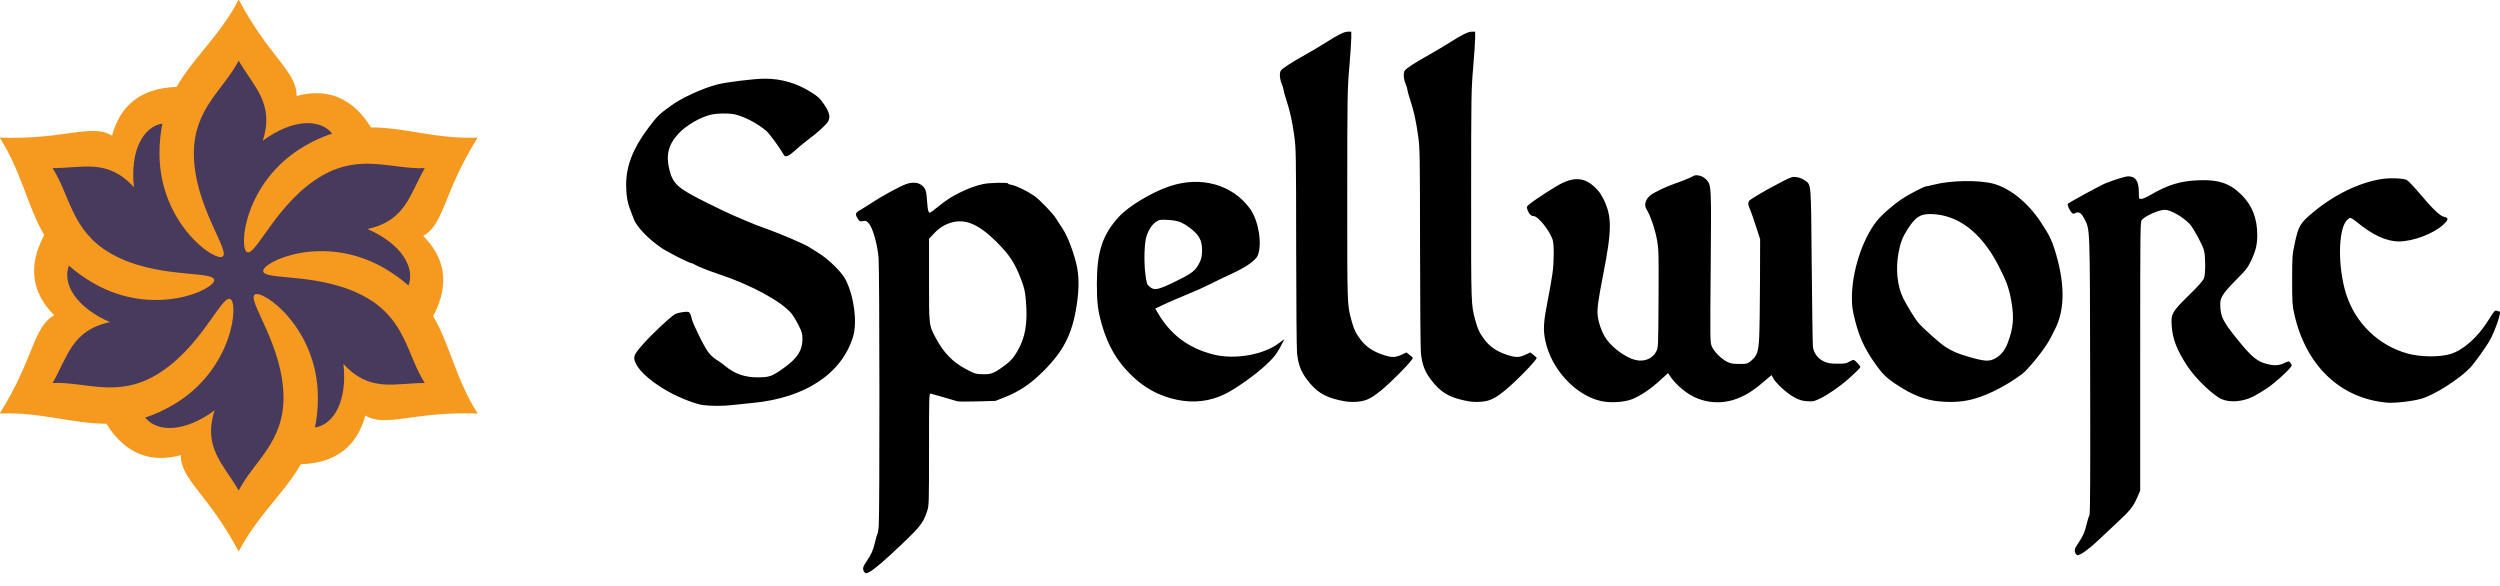 <svg width="1024" height="240" viewBox="0 0 1024 240" xmlns="http://www.w3.org/2000/svg">
  <path fill="#000"
    d="m 353.877,234.097 c -0.646,-1.207 -0.442,-1.974 1.141,-4.283 1.93,-2.816 2.666,-4.516 3.45,-7.963 0.345,-1.516 0.763,-2.928 0.93,-3.138 0.166,-0.209 0.404,-1.63 0.529,-3.158 0.417,-5.12 0.358,-105.435 -0.065,-110.028 -0.506,-5.5 -2.312,-11.963 -3.872,-13.856 -1.015,-1.231 -1.228,-1.326 -2.498,-1.111 -1.287,0.217 -1.446,0.141 -2.175,-1.038 -1.134,-1.835 -0.995,-2.329 0.973,-3.462 0.968,-0.557 2.926,-1.783 4.352,-2.724 4.645,-3.066 11.889,-7.017 14.583,-7.953 2.367,-0.823 4.517,-0.721 6.01,0.284 1.778,1.197 2.27,2.5 2.472,6.541 0.097,1.946 0.372,3.919 0.61,4.385 0.429,0.839 0.462,0.824 3.379,-1.506 3.938,-3.146 5.751,-4.349 9.056,-6.011 3.685,-1.853 6.953,-3.06 10.036,-3.709 2.626,-0.552 10.466,-0.692 10.15,-0.181 -0.099,0.16 0.535,0.398 1.41,0.529 1.685,0.253 6.351,2.501 9.138,4.403 2.265,1.546 7.96,7.459 9.165,9.515 0.537,0.917 1.677,2.691 2.533,3.943 1.829,2.674 4.103,8.371 5.524,13.834 1.328,5.104 1.405,10.605 0.253,17.962 -1.825,11.656 -5.439,18.65 -13.97,27.036 -5.114,5.028 -9.635,8.021 -15.736,10.42 l -3.503,1.377 -7.495,0.212 c -4.122,0.117 -7.789,0.097 -8.148,-0.045 -0.359,-0.141 -2.82,-0.867 -5.468,-1.612 -2.648,-0.745 -5.106,-1.441 -5.463,-1.545 -0.612,-0.18 -0.648,1.08 -0.648,22.827 0,22.279 -0.025,23.09 -0.765,25.287 -1.814,5.383 -2.695,6.437 -14.906,17.815 -5.278,4.918 -8.901,7.655 -10.149,7.664 -0.247,0.002 -0.622,-0.319 -0.833,-0.713 z m 53.504,-81.673 c 1.018,-0.497 3.082,-1.87 4.586,-3.052 2.199,-1.727 3.111,-2.779 4.657,-5.37 3.327,-5.574 4.361,-11.515 3.596,-20.666 -0.327,-3.907 -0.615,-5.241 -1.846,-8.543 -2.583,-6.927 -4.768,-10.289 -10.225,-15.73 -8.283,-8.259 -14.33,-10.216 -21.168,-6.849 -1.506,0.741 -3.029,1.915 -4.38,3.373 l -2.071,2.237 v 16.957 c 0,19.091 -0.092,18.349 2.984,24.052 3.041,5.638 6.634,9.352 11.738,12.135 3.9,2.126 4.463,2.297 7.685,2.332 2.035,0.022 2.991,-0.166 4.444,-0.875 z m 442.776,74.266 c -0.646,-1.207 -0.442,-1.974 1.141,-4.283 1.93,-2.816 2.666,-4.516 3.45,-7.963 0.345,-1.517 0.825,-2.996 1.067,-3.288 0.336,-0.406 0.411,-13.862 0.319,-57.23 -0.133,-62.197 -0.04,-59.665 -2.373,-64.292 -1.285,-2.547 -2.294,-3.128 -3.922,-2.257 -0.547,0.293 -0.842,0.234 -1.27,-0.255 -0.898,-1.025 -1.827,-3.071 -1.629,-3.587 0.158,-0.412 13.564,-7.726 15.611,-8.517 4.176,-1.614 8.032,-2.784 9.179,-2.787 3.003,-0.007 4.339,1.983 4.339,6.466 0,2.774 0.005,2.79 0.986,2.79 0.542,0 2.251,-0.74 3.796,-1.645 7.097,-4.154 12.143,-5.696 19.662,-6.007 8.19,-0.339 12.863,1.244 17.624,5.972 4.355,4.324 6.428,9.637 6.442,16.509 0.007,3.889 -0.673,6.634 -2.662,10.726 -1.335,2.747 -2.1,3.714 -6.005,7.592 -2.769,2.75 -4.878,5.196 -5.531,6.416 -0.953,1.778 -1.043,2.251 -0.916,4.815 0.2,4.065 1.28,6.086 7.119,13.332 5.543,6.879 7.916,8.851 11.876,9.869 3.073,0.79 4.888,0.705 7.115,-0.331 1.816,-0.845 1.945,-0.858 2.5,-0.245 0.322,0.356 0.585,0.901 0.585,1.211 0,0.929 -6.603,7.013 -10.263,9.456 -1.876,1.252 -4.509,2.801 -5.851,3.441 -4.188,1.999 -9.326,2.35 -12.6,0.862 -3.658,-1.663 -10.775,-8.55 -14.089,-13.634 -4.22,-6.474 -5.95,-10.939 -6.324,-16.32 -0.346,-4.983 0.08,-5.744 7.052,-12.591 4.153,-4.079 5.81,-5.964 6.189,-7.037 0.621,-1.76 0.644,-8.366 0.04,-11.12 -0.461,-2.101 -4.368,-9.376 -5.921,-11.026 -2.708,-2.876 -7.842,-5.8 -10.186,-5.8 -2.405,0 -7.796,2.365 -9.375,4.113 -0.688,0.762 -0.706,2.196 -0.706,55.832 v 55.051 l -1.247,2.892 c -1.597,3.702 -2.998,5.438 -8.416,10.428 -2.426,2.234 -6.005,5.588 -7.954,7.454 -3.235,3.097 -6.886,5.695 -8.017,5.703 -0.247,0.002 -0.622,-0.319 -0.833,-0.713 z m -562.241,-60.775 c -2.702,-0.316 -9.187,-2.807 -13.679,-5.254 -6.628,-3.61 -12.063,-8.198 -13.687,-11.551 -1.388,-2.868 -1.125,-3.642 2.72,-7.997 3.882,-4.397 11.488,-11.528 13.289,-12.459 0.657,-0.34 2.212,-0.723 3.455,-0.852 2.543,-0.263 2.571,-0.237 3.493,3.312 0.238,0.917 1.745,4.261 3.347,7.432 2.983,5.902 4.053,7.235 7.566,9.432 0.611,0.382 1.861,1.307 2.778,2.056 3.926,3.206 8.141,4.614 13.576,4.534 4.486,-0.066 5.533,-0.458 10.241,-3.828 5.567,-3.986 7.664,-7.211 7.664,-11.787 0,-2.31 -0.171,-2.919 -1.643,-5.856 -0.903,-1.803 -2.25,-3.987 -2.993,-4.854 -4.222,-4.926 -16.402,-11.523 -29.144,-15.787 -4.842,-1.62 -9.443,-3.445 -10.432,-4.137 -0.422,-0.295 -1.021,-0.539 -1.332,-0.541 -0.766,-0.005 -9.534,-4.454 -11.954,-6.065 -5.413,-3.604 -10.475,-8.858 -11.609,-12.051 -0.331,-0.932 -0.916,-2.472 -1.299,-3.423 -1.249,-3.096 -1.803,-6.314 -1.807,-10.493 -0.008,-7.674 2.716,-14.777 8.806,-22.962 3.917,-5.264 4.64,-5.979 9.714,-9.61 4.418,-3.161 12.498,-6.872 18.51,-8.501 3.765,-1.02 15.32,-2.444 19.835,-2.444 6.72,0 12.974,1.828 18.867,5.516 2.864,1.792 3.602,2.476 5.244,4.859 2.251,3.268 2.742,5.202 1.798,7.085 -0.634,1.265 -4.313,4.598 -8.691,7.872 -1.334,0.998 -3.495,2.793 -4.803,3.99 -2.681,2.454 -4.033,3.027 -4.64,1.967 -1.792,-3.128 -5.803,-8.628 -7.173,-9.833 -3.63,-3.195 -9.624,-6.268 -13.591,-6.968 -2.133,-0.376 -6.691,-0.293 -8.773,0.16 -4.551,0.99 -10.475,4.399 -13.686,7.875 -4.14,4.482 -5.226,8.877 -3.672,14.87 1.506,5.809 3.37,7.455 15.073,13.307 4.862,2.431 10.09,4.919 11.618,5.53 1.528,0.61 3.944,1.639 5.37,2.287 1.426,0.648 4.898,1.992 7.716,2.987 5.362,1.893 15.694,6.314 17.284,7.394 0.509,0.346 2.259,1.437 3.889,2.425 4.113,2.492 9.647,7.915 11.183,10.96 3.523,6.984 4.882,17.518 3.033,23.509 -4.654,15.076 -19.569,24.926 -40.878,26.995 -3.057,0.297 -6.975,0.706 -8.707,0.909 -3.557,0.417 -8.274,0.414 -11.875,-0.006 z m 689.816,-0.993 c -19.213,-1.691 -33.38,-15.289 -38.045,-36.518 -0.746,-3.395 -0.829,-4.775 -0.823,-13.773 0.005,-9.508 0.056,-10.236 1.031,-14.803 1.573,-7.373 2.179,-8.397 7.674,-12.97 8.674,-7.219 19.066,-12.219 28.161,-13.549 3.459,-0.506 8.589,-0.297 10.078,0.411 0.57,0.271 3.053,2.888 5.518,5.815 4.991,5.927 8.124,8.93 9.64,9.24 2.091,0.427 2.06,1.109 -0.144,3.193 -3.927,3.714 -12.393,6.924 -18.26,6.924 -5.096,0 -10.893,-2.697 -17.414,-8.1 -1.015,-0.841 -2.125,-1.529 -2.467,-1.529 -0.342,0 -1.049,0.508 -1.572,1.129 -3.439,4.087 -3.543,19.01 -0.208,29.796 3.722,12.038 13.285,21.352 25.299,24.64 5.226,1.43 12.914,1.518 17.411,0.198 5.279,-1.549 11.332,-6.907 15.6,-13.807 2.37,-3.833 2.641,-4.136 3.507,-3.93 0.516,0.123 1.046,0.283 1.178,0.355 0.652,0.36 -1.895,7.777 -3.973,11.569 -1.581,2.885 -6.44,9.657 -8.3,11.568 -4.486,4.608 -14.374,10.892 -19.632,12.477 -3.537,1.066 -11.072,1.946 -14.259,1.666 z m -429.289,-1.029 c -6.122,-1.413 -9.394,-3.513 -13.08,-8.394 -2.536,-3.359 -3.592,-6.159 -4.097,-10.868 -0.175,-1.63 -0.333,-21.113 -0.352,-43.297 -0.033,-38.537 -0.068,-40.575 -0.793,-45.739 -0.881,-6.278 -1.7,-9.973 -3.278,-14.79 -0.623,-1.903 -1.133,-3.764 -1.133,-4.136 0,-0.372 -0.333,-1.454 -0.741,-2.405 -0.836,-1.951 -0.971,-4.579 -0.278,-5.421 0.809,-0.982 4.128,-3.144 9.036,-5.886 2.618,-1.462 6.677,-3.869 9.019,-5.348 5.607,-3.54 7.845,-4.642 9.432,-4.642 h 1.309 v 2.542 c 0,1.398 -0.367,6.856 -0.816,12.129 -0.779,9.156 -0.816,11.51 -0.833,52.363 -0.019,45.135 -0.032,44.733 1.692,51.109 1.015,3.755 1.762,5.33 3.809,8.036 2.19,2.895 5.147,4.884 9.238,6.215 3.585,1.166 4.967,1.135 7.745,-0.172 l 1.762,-0.829 1.294,0.987 c 0.712,0.543 1.294,1.122 1.294,1.287 0,0.946 -8.887,10.014 -13.179,13.448 -4.254,3.403 -6.281,4.303 -10.154,4.508 -2.435,0.129 -3.997,-0.029 -6.895,-0.698 z m 50.739,0 c -6.122,-1.413 -9.394,-3.513 -13.08,-8.394 -2.536,-3.359 -3.592,-6.159 -4.097,-10.868 -0.175,-1.63 -0.333,-21.113 -0.352,-43.297 -0.033,-38.537 -0.068,-40.575 -0.793,-45.739 -0.881,-6.278 -1.7,-9.973 -3.278,-14.79 -0.623,-1.903 -1.133,-3.764 -1.133,-4.136 0,-0.372 -0.333,-1.454 -0.741,-2.405 -0.836,-1.951 -0.971,-4.579 -0.278,-5.421 0.809,-0.982 4.128,-3.144 9.036,-5.886 2.618,-1.462 6.677,-3.869 9.019,-5.348 5.607,-3.54 7.845,-4.642 9.432,-4.642 h 1.309 v 2.542 c 0,1.398 -0.367,6.856 -0.816,12.129 -0.779,9.156 -0.816,11.51 -0.833,52.363 -0.018,45.135 -0.032,44.733 1.692,51.109 1.015,3.755 1.762,5.33 3.809,8.036 2.19,2.895 5.147,4.884 9.238,6.215 3.585,1.166 4.967,1.135 7.745,-0.172 l 1.762,-0.829 1.294,0.987 c 0.712,0.543 1.294,1.122 1.294,1.287 0,0.946 -8.887,10.014 -13.179,13.448 -4.254,3.403 -6.281,4.303 -10.154,4.508 -2.434,0.129 -3.997,-0.029 -6.895,-0.698 z m 56.572,0.376 c -10.533,-2.395 -20.397,-13.124 -22.811,-24.811 -0.913,-4.421 -0.727,-7.607 0.938,-16.027 0.829,-4.195 1.743,-9.391 2.03,-11.547 0.665,-4.994 0.668,-11.977 0.006,-13.832 -1.375,-3.853 -5.97,-9.531 -7.713,-9.531 -1.078,0 -1.961,-0.896 -2.552,-2.592 -0.414,-1.188 -0.375,-1.297 0.812,-2.288 2.363,-1.973 10.808,-7.418 13.448,-8.671 5.337,-2.533 9.279,-2.058 13.222,1.593 1.625,1.505 2.6,2.84 3.693,5.057 3.457,7.014 3.427,12.573 -0.164,30.844 -2.102,10.695 -2.559,14.158 -2.238,16.963 0.299,2.613 1.476,6.06 2.896,8.484 2.088,3.563 6.979,7.525 11.293,9.149 4.042,1.521 7.974,0.282 9.769,-3.078 0.84,-1.572 0.841,-1.593 0.952,-21.573 0.106,-19.128 0.077,-20.193 -0.687,-24.444 -0.744,-4.141 -2.754,-9.934 -4.269,-12.301 -1.107,-1.73 -0.346,-4.172 1.814,-5.819 1.481,-1.129 6.632,-3.568 9.697,-4.592 2.585,-0.863 6.87,-2.605 7.407,-3.011 1.452,-1.098 4.582,-0.154 6.043,1.823 1.601,2.165 1.634,3.033 1.359,35.421 -0.26,30.569 -0.256,30.791 0.502,32.506 0.941,2.127 3.87,5.039 6.244,6.208 1.454,0.716 2.362,0.875 4.984,0.875 3.029,0 3.285,-0.063 4.629,-1.144 2.638,-2.121 3.184,-3.641 3.501,-9.758 0.154,-2.967 0.305,-13.227 0.335,-22.801 l 0.056,-17.407 -1.886,-5.798 c -1.037,-3.189 -2.133,-6.272 -2.436,-6.852 -0.597,-1.144 -0.701,-2.287 -0.269,-2.965 0.673,-1.058 15.017,-9.041 17.558,-9.773 1.374,-0.395 3.941,0.25 5.39,1.354 2.629,2.005 2.456,-0.169 2.775,34.959 0.158,17.416 0.378,32.352 0.488,33.192 0.33,2.511 2.079,4.853 4.429,5.929 1.674,0.766 2.625,0.932 5.51,0.962 2.948,0.03 3.697,-0.088 4.843,-0.765 0.746,-0.44 1.579,-0.8 1.852,-0.8 0.526,0 2.795,2.391 2.795,2.946 0,0.32 -2.398,2.676 -5.37,5.277 -3.068,2.684 -7.88,6.005 -10.74,7.412 -2.768,1.361 -3.135,1.447 -5.571,1.305 -2.136,-0.125 -3.108,-0.414 -5.37,-1.596 -2.952,-1.543 -7.549,-5.735 -8.673,-7.908 l -0.619,-1.197 -1.048,0.862 c -0.577,0.474 -2.183,1.822 -3.571,2.995 -8.311,7.029 -16.984,8.99 -25.564,5.779 -4.215,-1.577 -8.977,-5.49 -11.656,-9.577 l -0.593,-0.905 -3.111,2.87 c -3.855,3.557 -8.229,6.508 -11.629,7.849 -3.217,1.268 -8.958,1.605 -12.729,0.748 z m 138.506,0.133 c -5.61,-0.517 -10.829,-2.548 -17.116,-6.659 -4.516,-2.953 -6.082,-4.494 -9.422,-9.278 -3.963,-5.675 -6.188,-10.504 -7.823,-16.982 -1.15,-4.556 -1.357,-5.988 -1.361,-9.444 -0.012,-10.685 4.183,-23.786 10.015,-31.279 2.112,-2.714 6.36,-6.461 10.593,-9.346 2.542,-1.732 9.087,-5.107 9.912,-5.112 0.318,-0.002 1.818,-0.324 3.333,-0.716 6.644,-1.719 17.989,-1.901 23.923,-0.383 6.831,1.747 14.326,7.771 19.564,15.725 3.398,5.161 4.489,7.329 5.777,11.481 4.038,13.022 4.212,23.56 0.522,31.51 -0.869,1.872 -2.277,4.597 -3.129,6.057 -2.269,3.885 -8.455,11.459 -10.779,13.197 -6.041,4.518 -12.971,8.156 -19.042,9.996 -4.593,1.392 -9.156,1.768 -14.967,1.232 z m 23.092,-17.65 c 2.2,-1.209 3.925,-3.368 5.011,-6.27 2.319,-6.199 2.675,-10.236 1.5,-17.015 -0.941,-5.428 -2.017,-8.388 -5.434,-14.946 -6.953,-13.348 -16.439,-20.573 -27.358,-20.838 -4.476,-0.109 -6.415,1.107 -9.603,6.024 -2.098,3.235 -2.991,5.474 -3.767,9.445 -1.336,6.837 -0.617,14.084 1.892,19.072 1.507,2.995 4.741,8.286 5.987,9.793 1.852,2.241 8.875,8.514 11.275,10.07 2.76,1.79 5.087,2.789 9.401,4.036 6.731,1.945 8.516,2.047 11.096,0.628 z m -335.345,16.972 c -7.369,-1.566 -13.382,-4.859 -18.938,-10.369 -5.741,-5.693 -9.352,-11.979 -11.787,-20.517 -1.618,-5.673 -2.013,-8.974 -2.001,-16.725 0.019,-13.066 2.31,-19.99 9.045,-27.34 3.945,-4.306 13.385,-9.996 20.654,-12.452 12.931,-4.367 25.867,-0.755 33.08,9.237 3.45,4.779 5.031,14.495 3.108,19.098 -0.858,2.053 -5.097,4.981 -11.124,7.684 -2.037,0.913 -5.643,2.654 -8.013,3.868 -2.37,1.214 -6.704,3.163 -9.629,4.332 -2.926,1.169 -7.094,2.964 -9.263,3.989 l -3.944,1.864 1.113,1.887 c 5.264,8.928 12.517,14.33 22.725,16.924 8.712,2.214 20.622,0.127 26.918,-4.718 1.172,-0.902 2.131,-1.569 2.131,-1.483 0,0.086 -0.846,1.676 -1.88,3.534 -1.534,2.757 -2.561,4.021 -5.593,6.88 -4.321,4.076 -12.624,9.956 -17.042,12.068 -6.188,2.958 -12.679,3.701 -19.559,2.239 z m -1.232,-48.097 c 6.572,-3.158 8.309,-4.337 9.761,-6.627 1.378,-2.173 1.836,-3.778 1.839,-6.439 0.003,-4.168 -1.235,-6.419 -5.121,-9.308 -3.095,-2.3 -4.96,-2.969 -8.851,-3.172 -3.229,-0.169 -3.514,-0.123 -4.891,0.789 -1.622,1.074 -3.05,3.252 -3.941,6.016 -0.866,2.684 -1.07,10.555 -0.403,15.504 0.52,3.855 0.607,4.106 1.786,5.106 1.817,1.541 3.319,1.256 9.822,-1.869 z"
    id="path2" />
  <g id="g2" transform="matrix(0.126,0,0,0.126,38.809,50.489)">
    <path fill="#f69a1f"
      d="m 467.91,-402 c -60.88,117.2 -146.52,187.31 -202,283.78 C 147.18,-114.42 81.94,-55.15 56.29,40.16 -11.56,-0.49 -98.65,54.3 -309,46.56 c 71.06,111.31 88.95,220.54 144.75,316.82 -56.06,104.72 -37.34,190.86 32.36,260.73 -69.13,38.43 -65.22,141.24 -177.11,319.54 131.94,-5.87 235.48,33.24 346.77,33.06 62.65,100.9 146.6,127.78 241.97,102.33 -1.28,79.09 89.7,127.11 188.17,313.16 60.88,-117.2 146.53,-187.31 202.02,-283.78 118.71,-3.8 183.95,-63.07 209.6,-158.38 67.85,40.65 154.94,-14.14 365.29,-6.4 -71.06,-111.32 -88.95,-220.54 -144.75,-316.83 56.06,-104.71 37.35,-190.85 -32.36,-260.72 69.13,-38.43 65.22,-141.24 177.11,-319.54 C 1112.88,52.42 1009.35,13.31 898.06,13.49 835.41,-87.41 751.46,-114.29 656.09,-88.84 657.37,-167.93 566.39,-215.95 467.92,-402 Z" />
    <path fill="#483a5d"
      d="m 467.91,-203.49 c 49.06,84.97 117.47,139.35 78.24,260.29 99.12,-72.84 187.54,-71.08 225.71,-23.38 -28.32,9.28 -57.74,22.23 -88.77,40.15 -197.63,114.1 -216.36,334.85 -187.13,345.65 29.22,10.8 97.35,-164.78 243,-248.87 126.6,-73.1 228.2,-19.74 333.95,-24.54 -49.06,84.96 -61.95,171.4 -186.3,197.89 112.64,49.42 155.33,126.87 133.1,183.78 -22.2,-19.88 -48.12,-38.88 -79.16,-56.8 -197.63,-114.1 -398.16,-19.95 -392.9,10.77 5.26,30.71 191.38,1.92 337.03,86.01 126.6,73.1 131.19,187.75 188.23,276.93 -98.11,0 -179.42,32.06 -264.53,-62.39 13.52,122.26 -32.22,197.95 -92.62,207.16 6.12,-29.16 9.61,-61.11 9.61,-96.95 0,-228.2 -181.8,-354.8 -205.76,-334.88 -23.97,19.91 94.02,166.7 94.02,334.88 0,146.2 -97,207.49 -145.72,301.48 -49.05,-84.97 -117.47,-139.35 -78.23,-260.29 -99.12,72.84 -187.54,71.08 -225.72,23.38 28.32,-9.28 57.74,-22.24 88.77,-40.15 197.63,-114.1 216.36,-334.85 187.14,-345.65 -29.23,-10.8 -97.36,164.78 -243,248.87 -126.62,73.1 -228.2,19.74 -333.96,24.54 49.06,-84.96 61.95,-171.4 186.3,-197.89 -112.64,-49.42 -155.33,-126.87 -133.1,-183.78 22.2,19.88 48.12,38.88 79.16,56.8 197.63,114.1 398.16,19.95 392.9,-10.77 -5.26,-30.71 -191.38,-1.92 -337.03,-86.01 -126.6,-73.1 -131.19,-187.75 -188.23,-276.94 98.11,0 179.42,-32.06 264.53,62.39 C 113.92,85.92 159.66,10.23 220.06,1.03 c -6.12,29.16 -9.6,61.11 -9.6,96.95 0,228.2 181.8,354.8 205.76,334.88 23.97,-19.91 -94.02,-166.7 -94.02,-334.88 0,-146.2 97,-207.49 145.72,-301.48 z" />
  </g>
</svg>